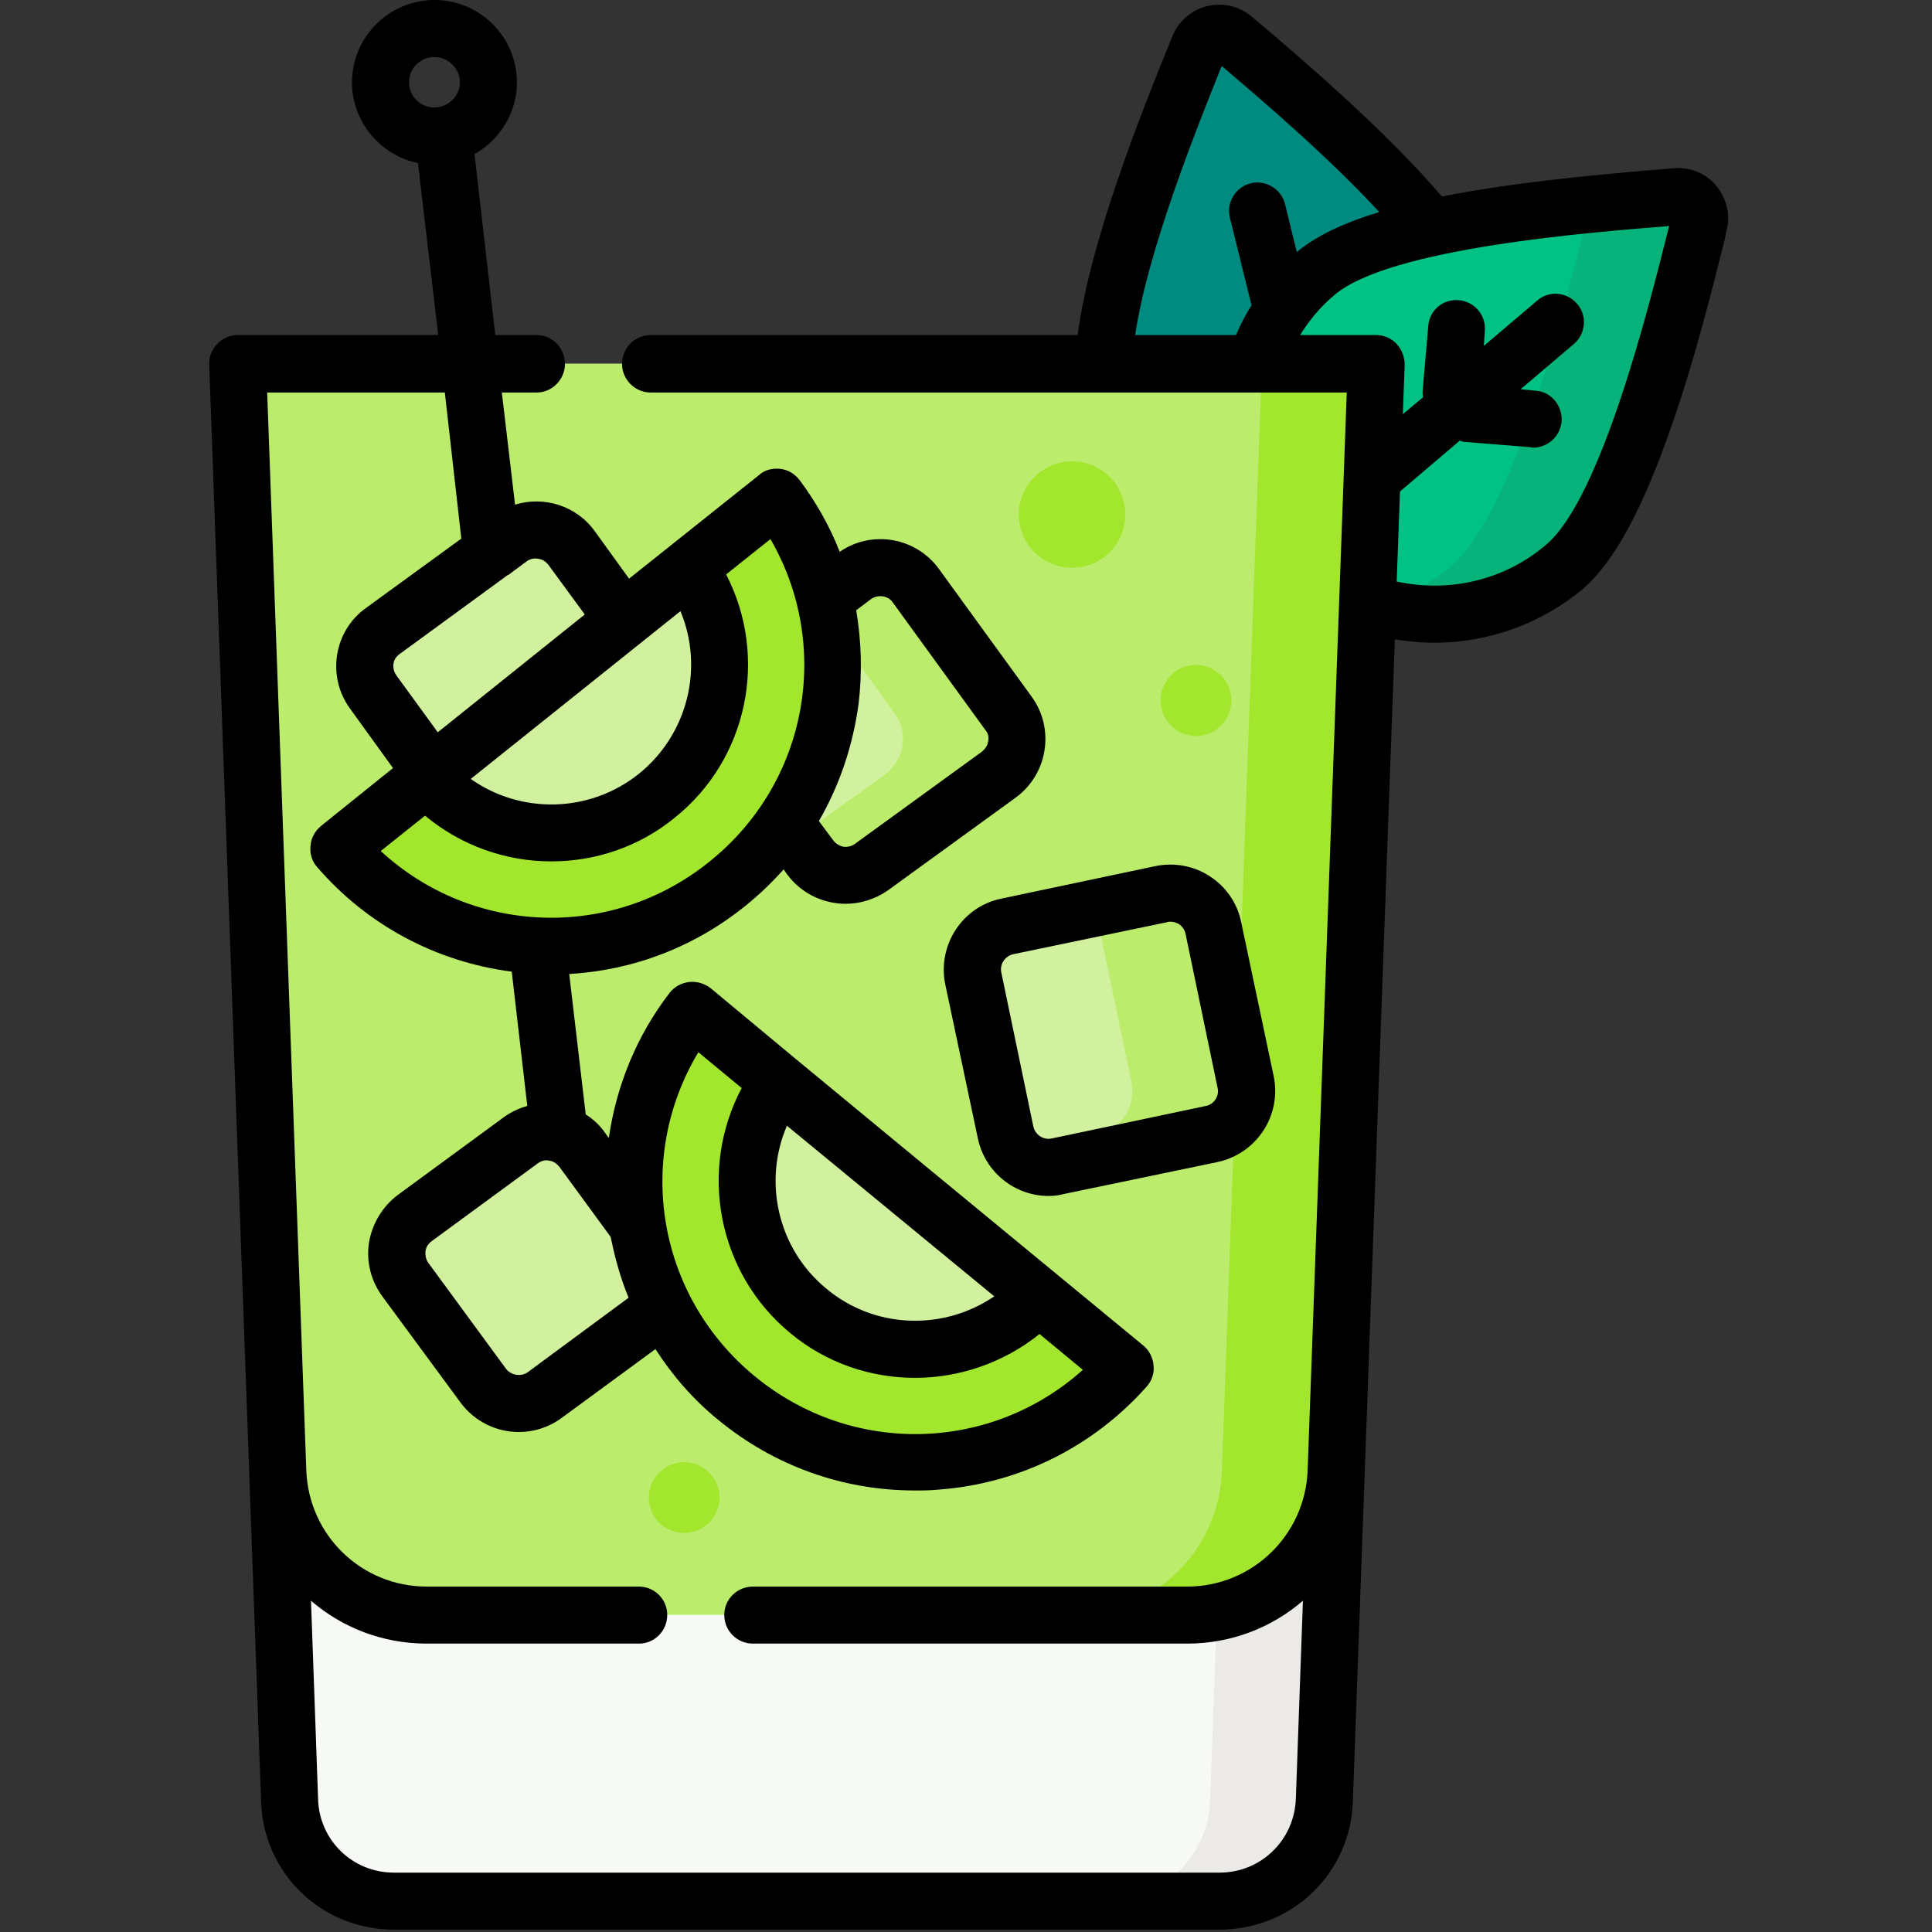 <svg xmlns="http://www.w3.org/2000/svg" viewBox="0 0 41 41" width="41" height="41"><rect x="0" y="0" width="41" height="41" fill="#333333" stroke="none"/><style>tspan { white-space:pre }.shp0 { fill: #008b81 } .shp1 { fill: #00c285 } .shp2 { fill: #07b27b } .shp3 { fill: #f7f9f5 } .shp4 { fill: #eceae6 } .shp5 { fill: #bbec6c } .shp6 { fill: #a2e62e } .shp7 { fill: #d1f19e } .shp8 { fill: #000000 } </style><g id="Layer"><g id="Layer"><g id="Layer"><path id="Layer" class="shp0" d="M23.49 8.56C24.02 10.73 26.27 12.23 28.46 11.69C30.65 11.15 31.95 8.79 31.41 6.61C30.98 4.85 27.48 1.93 26.17 0.81C25.93 0.61 25.56 0.7 25.44 0.99C24.8 2.6 23.05 6.79 23.49 8.56L23.49 8.56Z" /></g></g><g id="Layer"><g id="Layer"><path id="Layer" class="shp1" d="M33.2 12.03C31.5 13.47 28.8 13.37 27.34 11.65C25.88 9.93 26.22 7.25 27.93 5.8C29.31 4.62 33.85 4.31 35.57 4.18C35.89 4.15 36.13 4.44 36.06 4.75C35.64 6.42 34.59 10.85 33.2 12.03Z" /></g></g><g id="Layer"><g id="Layer"><path id="Layer" class="shp2" d="M35.57 4.18C35.08 4.21 34.36 4.27 33.55 4.35C33.63 4.46 33.67 4.6 33.64 4.75C33.22 6.42 32.17 10.85 30.78 12.03C30.32 12.42 29.78 12.7 29.22 12.86C30.56 13.25 32.09 12.97 33.2 12.03C34.59 10.85 35.64 6.42 36.06 4.75C36.13 4.44 35.89 4.15 35.57 4.18L35.57 4.18Z" /></g></g><g id="Layer"><g id="Layer"><path id="Layer" class="shp3" d="M25.88 40.35L8.36 40.35C7.16 40.35 6.18 39.39 6.14 38.19L5.04 7.72L29.2 7.72L28.1 38.19C28.07 39.39 27.09 40.35 25.88 40.35Z" /></g></g><g id="Layer"><g id="Layer"><path id="Layer" class="shp4" d="M26.78 7.72L25.68 38.19C25.65 39.39 24.66 40.35 23.46 40.35L25.88 40.35C27.09 40.35 28.07 39.39 28.1 38.19L29.2 7.72L26.78 7.72Z" /></g></g><g id="Layer"><g id="Layer"><path id="Layer" class="shp5" d="M28.36 31.22L29.2 7.72L5.04 7.72L5.89 31.22C5.95 32.92 7.35 34.27 9.06 34.27L25.19 34.27C26.89 34.27 28.29 32.92 28.36 31.22Z" /></g></g><g id="Layer"><g id="Layer"><path id="Layer" class="shp6" d="M26.78 7.72L25.93 31.22C25.87 32.92 24.47 34.27 22.77 34.27L25.19 34.27C26.89 34.27 28.29 32.92 28.36 31.22L29.2 7.72L26.78 7.72Z" /></g></g><g id="Layer"><g id="Layer"><path id="Layer" class="shp7" d="M13.81 27.95L11.56 29.6C11.15 29.91 10.56 29.82 10.26 29.4L8.6 27.16C8.3 26.74 8.39 26.16 8.8 25.85L11.05 24.2C11.46 23.89 12.05 23.98 12.35 24.4L14.01 26.65C14.31 27.06 14.22 27.64 13.81 27.95L13.81 27.95Z" /></g></g><g id="Layer"><g id="Layer"><path id="Layer" class="shp7" d="M25.71 24.07L22.45 24.75C21.94 24.86 21.45 24.53 21.34 24.03L20.66 20.76C20.55 20.26 20.87 19.76 21.38 19.66L24.64 18.97C25.15 18.87 25.64 19.19 25.75 19.69L26.43 22.96C26.54 23.47 26.22 23.96 25.71 24.07L25.71 24.07Z" /></g></g><g id="Layer"><g id="Layer"><path id="Layer" class="shp5" d="M26.35 22.93L25.67 19.67C25.56 19.16 25.07 18.84 24.56 18.95L23.1 19.25C23.21 19.37 23.29 19.52 23.33 19.69L24.01 22.96C24.12 23.47 23.8 23.96 23.29 24.07L21.49 24.44C21.7 24.68 22.03 24.79 22.36 24.72L25.63 24.04C26.14 23.93 26.46 23.44 26.35 22.93L26.35 22.93Z" /></g></g><g id="Layer"><g id="Layer"><path id="Layer" class="shp7" d="M21.2 16.44L18.5 18.4C18.08 18.7 17.5 18.61 17.19 18.19L15.23 15.49C14.93 15.07 15.02 14.49 15.44 14.19L18.14 12.22C18.56 11.92 19.14 12.01 19.44 12.43L21.4 15.13C21.71 15.55 21.61 16.13 21.2 16.44Z" /></g></g><g id="Layer"><g id="Layer"><path id="Layer" class="shp5" d="M21.4 15.13L19.44 12.43C19.14 12.01 18.56 11.92 18.14 12.22L17.31 12.83L18.98 15.13C19.29 15.55 19.19 16.13 18.78 16.44L16.9 17.79L17.19 18.19C17.5 18.61 18.08 18.7 18.5 18.4L21.2 16.44C21.61 16.13 21.71 15.55 21.4 15.13L21.4 15.13Z" /></g></g><g id="Layer"><g id="Layer"><path id="Layer" class="shp7" d="M13.89 15.64L11.18 17.6C10.77 17.9 10.18 17.81 9.88 17.39L7.92 14.69C7.62 14.27 7.71 13.69 8.13 13.39L10.83 11.42C11.24 11.12 11.83 11.21 12.13 11.63L14.09 14.33C14.4 14.75 14.3 15.33 13.89 15.64L13.89 15.64Z" /></g></g><g id="Layer"><g id="Layer"><path id="Layer" class="shp6" d="M14.69 21.44C12.75 23.98 13.14 27.61 15.63 29.66C18.11 31.72 21.76 31.42 23.88 29.03L14.69 21.44Z" /></g></g><g id="Layer"><g id="Layer"><path id="Layer" class="shp7" d="M16.54 22.97C15.43 24.48 15.69 26.61 17.15 27.82C18.62 29.03 20.76 28.87 22.03 27.5L16.54 22.97Z" /></g></g><g id="Layer"><g id="Layer"><path id="Layer" class="shp6" d="M7.19 18.01C9.28 20.42 12.92 20.78 15.43 18.76C17.94 16.75 18.39 13.11 16.49 10.55L7.19 18.01Z" /></g></g><g id="Layer"><g id="Layer"><path id="Layer" class="shp7" d="M9.06 16.51C10.32 17.89 12.45 18.08 13.93 16.89C15.42 15.7 15.7 13.58 14.62 12.05L9.06 16.51Z" /></g></g><g id="Layer"><g id="Layer"><path id="Layer" class="shp6" d="M22.75 12.05C22.13 12.05 21.62 11.54 21.62 10.92C21.62 10.3 22.13 9.79 22.75 9.79C23.38 9.79 23.88 10.3 23.88 10.92C23.88 11.54 23.38 12.05 22.75 12.05Z" /></g></g><g id="Layer"><g id="Layer"><path id="Layer" class="shp6" d="M25.38 15.62C24.97 15.62 24.63 15.28 24.63 14.86C24.63 14.45 24.97 14.11 25.38 14.11C25.8 14.11 26.13 14.45 26.13 14.86C26.13 15.28 25.8 15.62 25.38 15.62Z" /></g></g><g id="Layer"><g id="Layer"><path id="Layer" class="shp6" d="M14.52 32.53C14.1 32.53 13.77 32.2 13.77 31.78C13.77 31.37 14.1 31.03 14.52 31.03C14.93 31.03 15.27 31.37 15.27 31.78C15.27 32.2 14.93 32.53 14.52 32.53Z" /></g></g><g id="Layer"><path id="Layer" fill-rule="evenodd" class="shp8" d="M36.42 3.94C36.64 4.21 36.73 4.56 36.64 4.89L36.59 5.13C36.36 6.03 35.99 7.55 35.5 8.96C34.88 10.77 34.26 11.92 33.6 12.49C32.71 13.24 31.58 13.64 30.43 13.64C30.15 13.64 29.88 13.61 29.6 13.57L28.71 38.21C28.67 39.75 27.42 40.95 25.88 40.95L8.36 40.95C6.82 40.95 5.58 39.75 5.54 38.21L4.44 7.74C4.43 7.58 4.49 7.42 4.61 7.3C4.72 7.18 4.88 7.11 5.04 7.11L9.3 7.11L8.87 3.46C8.08 3.3 7.47 2.59 7.47 1.75C7.47 0.78 8.26 0 9.22 0C10.18 0 10.97 0.78 10.97 1.75C10.97 2.4 10.6 2.97 10.07 3.27L10.51 7.11L11.39 7.11C11.72 7.11 11.99 7.39 11.99 7.72C11.99 8.05 11.72 8.33 11.39 8.33L10.65 8.33L10.93 10.71C11.54 10.52 12.23 10.73 12.62 11.27L13.35 12.28L16.11 10.08C16.23 9.97 16.4 9.93 16.56 9.95C16.73 9.97 16.87 10.06 16.97 10.19C17.32 10.66 17.61 11.17 17.82 11.71C18.5 11.24 19.44 11.4 19.93 12.08L21.89 14.78C22.39 15.46 22.24 16.43 21.55 16.93L18.85 18.89C18.58 19.08 18.26 19.18 17.95 19.18C17.47 19.18 17 18.96 16.7 18.55L16.63 18.45C16.38 18.73 16.11 18.99 15.81 19.23C14.73 20.1 13.44 20.59 12.08 20.67L12.43 23.65C12.59 23.75 12.73 23.88 12.84 24.04L12.92 24.15C13.08 23.04 13.51 21.98 14.21 21.07C14.31 20.94 14.46 20.86 14.62 20.84C14.78 20.82 14.95 20.87 15.08 20.97L16.92 22.5L19.67 24.77L24.27 28.56C24.39 28.66 24.47 28.82 24.48 28.98C24.5 29.14 24.44 29.31 24.33 29.43C23.2 30.7 21.64 31.48 19.94 31.61C19.76 31.63 19.59 31.63 19.41 31.63C17.89 31.63 16.43 31.11 15.24 30.13C14.71 29.7 14.27 29.19 13.91 28.63L11.92 30.09C11.65 30.29 11.33 30.39 11.01 30.39C10.54 30.39 10.07 30.17 9.77 29.76L8.12 27.52C7.87 27.18 7.77 26.78 7.83 26.37C7.9 25.97 8.11 25.61 8.44 25.36L10.69 23.71C10.84 23.6 11.01 23.52 11.19 23.47L10.86 20.62C9.25 20.41 7.79 19.63 6.73 18.4C6.62 18.28 6.57 18.11 6.59 17.95C6.6 17.79 6.68 17.64 6.81 17.53L8.34 16.3L7.43 15.04C6.93 14.36 7.08 13.39 7.77 12.9L9.79 11.43L9.44 8.33L5.67 8.33L6.5 31.2C6.55 32.58 7.67 33.67 9.06 33.67L13.56 33.67C13.89 33.67 14.16 33.94 14.16 34.27C14.16 34.61 13.89 34.88 13.56 34.88L9.06 34.88C8.12 34.88 7.26 34.54 6.6 33.97L6.75 38.17C6.77 39.05 7.48 39.74 8.36 39.74L25.88 39.74C26.76 39.74 27.47 39.05 27.5 38.17L27.65 33.97C26.99 34.54 26.13 34.88 25.19 34.88L15.98 34.88C15.64 34.88 15.37 34.61 15.37 34.27C15.37 33.94 15.64 33.67 15.98 33.67L25.19 33.67C26.57 33.67 27.7 32.58 27.75 31.2L28.58 8.33L13.81 8.33C13.47 8.33 13.2 8.05 13.2 7.72C13.2 7.39 13.47 7.11 13.81 7.11L22.87 7.11C23.13 5.11 24.24 2.35 24.79 0.99L24.88 0.77C25.01 0.45 25.28 0.21 25.62 0.13C25.95 0.05 26.3 0.13 26.56 0.35L26.75 0.51C27.68 1.3 29.39 2.76 30.6 4.17C32.02 3.89 33.68 3.72 35.28 3.59L35.52 3.57C35.87 3.54 36.2 3.68 36.42 3.94ZM15.41 12.19C16.31 13.93 15.88 16.11 14.31 17.36C13.55 17.98 12.62 18.28 11.7 18.28C10.74 18.28 9.79 17.95 9.02 17.31L8.08 18.06C10.01 19.84 12.96 19.97 15.05 18.29C17.15 16.61 17.66 13.7 16.35 11.44L15.41 12.19ZM14.82 22.33C13.47 24.58 13.94 27.49 16.01 29.2C18.08 30.91 21.03 30.82 22.98 29.07L22.06 28.31C21.3 28.92 20.36 29.24 19.42 29.24C18.48 29.24 17.54 28.93 16.77 28.29C15.22 27.01 14.82 24.82 15.74 23.09L14.82 22.33ZM16.7 23.89C16.19 25.07 16.5 26.5 17.54 27.35C18.57 28.21 20.03 28.24 21.1 27.51L16.7 23.89ZM11.87 24.76C11.81 24.69 11.74 24.64 11.65 24.63C11.56 24.61 11.48 24.64 11.41 24.69L9.16 26.34C9.09 26.39 9.04 26.47 9.03 26.55C9.02 26.64 9.04 26.73 9.09 26.8L10.74 29.05C10.85 29.19 11.06 29.22 11.2 29.12L13.34 27.54C13.17 27.13 13.05 26.7 12.96 26.25L11.87 24.76ZM18.17 12.95C18.28 13.6 18.3 14.27 18.22 14.94C18.1 15.82 17.82 16.66 17.38 17.42C17.38 17.42 17.39 17.43 17.39 17.44L17.68 17.83C17.73 17.9 17.81 17.95 17.9 17.97C17.98 17.98 18.07 17.96 18.14 17.91L20.84 15.95C20.91 15.89 20.96 15.82 20.97 15.73C20.99 15.65 20.97 15.56 20.91 15.49L18.95 12.79C18.85 12.64 18.64 12.61 18.49 12.71L18.17 12.95ZM14.44 12.97L9.99 16.53C11.05 17.28 12.51 17.26 13.56 16.42C14.6 15.58 14.94 14.16 14.44 12.97ZM11.18 11.91L10.79 12.2C10.78 12.2 10.78 12.2 10.78 12.2L8.48 13.88C8.41 13.93 8.36 14 8.35 14.09C8.34 14.18 8.36 14.26 8.41 14.33L9.29 15.54L12.41 13.04L11.64 11.99C11.59 11.92 11.51 11.87 11.43 11.86C11.34 11.84 11.25 11.86 11.18 11.91ZM9.22 2.28C9.51 2.28 9.76 2.04 9.76 1.75C9.76 1.45 9.51 1.21 9.22 1.21C8.92 1.21 8.68 1.45 8.68 1.75C8.68 2.04 8.92 2.28 9.22 2.28ZM25.91 1.44C25.4 2.72 24.36 5.29 24.09 7.11L26.23 7.11C26.32 6.9 26.43 6.68 26.56 6.48L26.1 4.62C26.02 4.3 26.22 3.97 26.54 3.89C26.86 3.81 27.19 4.01 27.27 4.33L27.52 5.35C27.53 5.35 27.53 5.34 27.53 5.34C27.94 5 28.54 4.72 29.27 4.5C28.17 3.31 26.76 2.11 25.96 1.43L25.93 1.4L25.91 1.44ZM35.42 4.79L35.38 4.8C33.77 4.93 29.49 5.26 28.32 6.26C28.03 6.5 27.79 6.79 27.59 7.11L29.2 7.11C29.37 7.11 29.53 7.18 29.64 7.3C29.75 7.42 29.81 7.58 29.81 7.74L29.77 8.79L30.2 8.43C30.19 8.39 30.19 8.34 30.19 8.3L30.31 6.92C30.33 6.59 30.62 6.34 30.96 6.37C31.29 6.4 31.54 6.69 31.51 7.02L31.49 7.34L32.62 6.38C32.87 6.16 33.25 6.19 33.47 6.45C33.69 6.7 33.65 7.09 33.4 7.3L32.27 8.26L32.58 8.29C32.92 8.31 33.16 8.61 33.14 8.94C33.11 9.26 32.85 9.5 32.53 9.5C32.52 9.5 32.5 9.49 32.48 9.49L31.11 9.38C31.07 9.38 31.02 9.37 30.98 9.35L29.71 10.43L29.64 12.34C30.77 12.59 31.95 12.3 32.81 11.56C33.99 10.57 35.02 6.4 35.41 4.84L35.42 4.79Z" /><path id="Layer" fill-rule="evenodd" class="shp8" d="M21.25 19.07L24.52 18.38C24.92 18.3 25.33 18.37 25.68 18.6C26.02 18.82 26.26 19.17 26.34 19.57L27.03 22.84C27.2 23.67 26.67 24.48 25.84 24.66L22.57 25.34C22.46 25.37 22.36 25.38 22.25 25.38C21.54 25.38 20.9 24.88 20.75 24.15L20.06 20.89C19.89 20.06 20.42 19.24 21.25 19.07ZM21.5 20.25C21.33 20.29 21.21 20.46 21.25 20.64L21.93 23.91C21.97 24.08 22.14 24.2 22.32 24.16L25.59 23.47C25.76 23.44 25.88 23.26 25.84 23.09L25.16 19.82C25.14 19.73 25.09 19.66 25.02 19.61C24.96 19.58 24.9 19.56 24.84 19.56C24.81 19.56 24.79 19.56 24.77 19.57L21.5 20.25Z" /></g></g></svg>